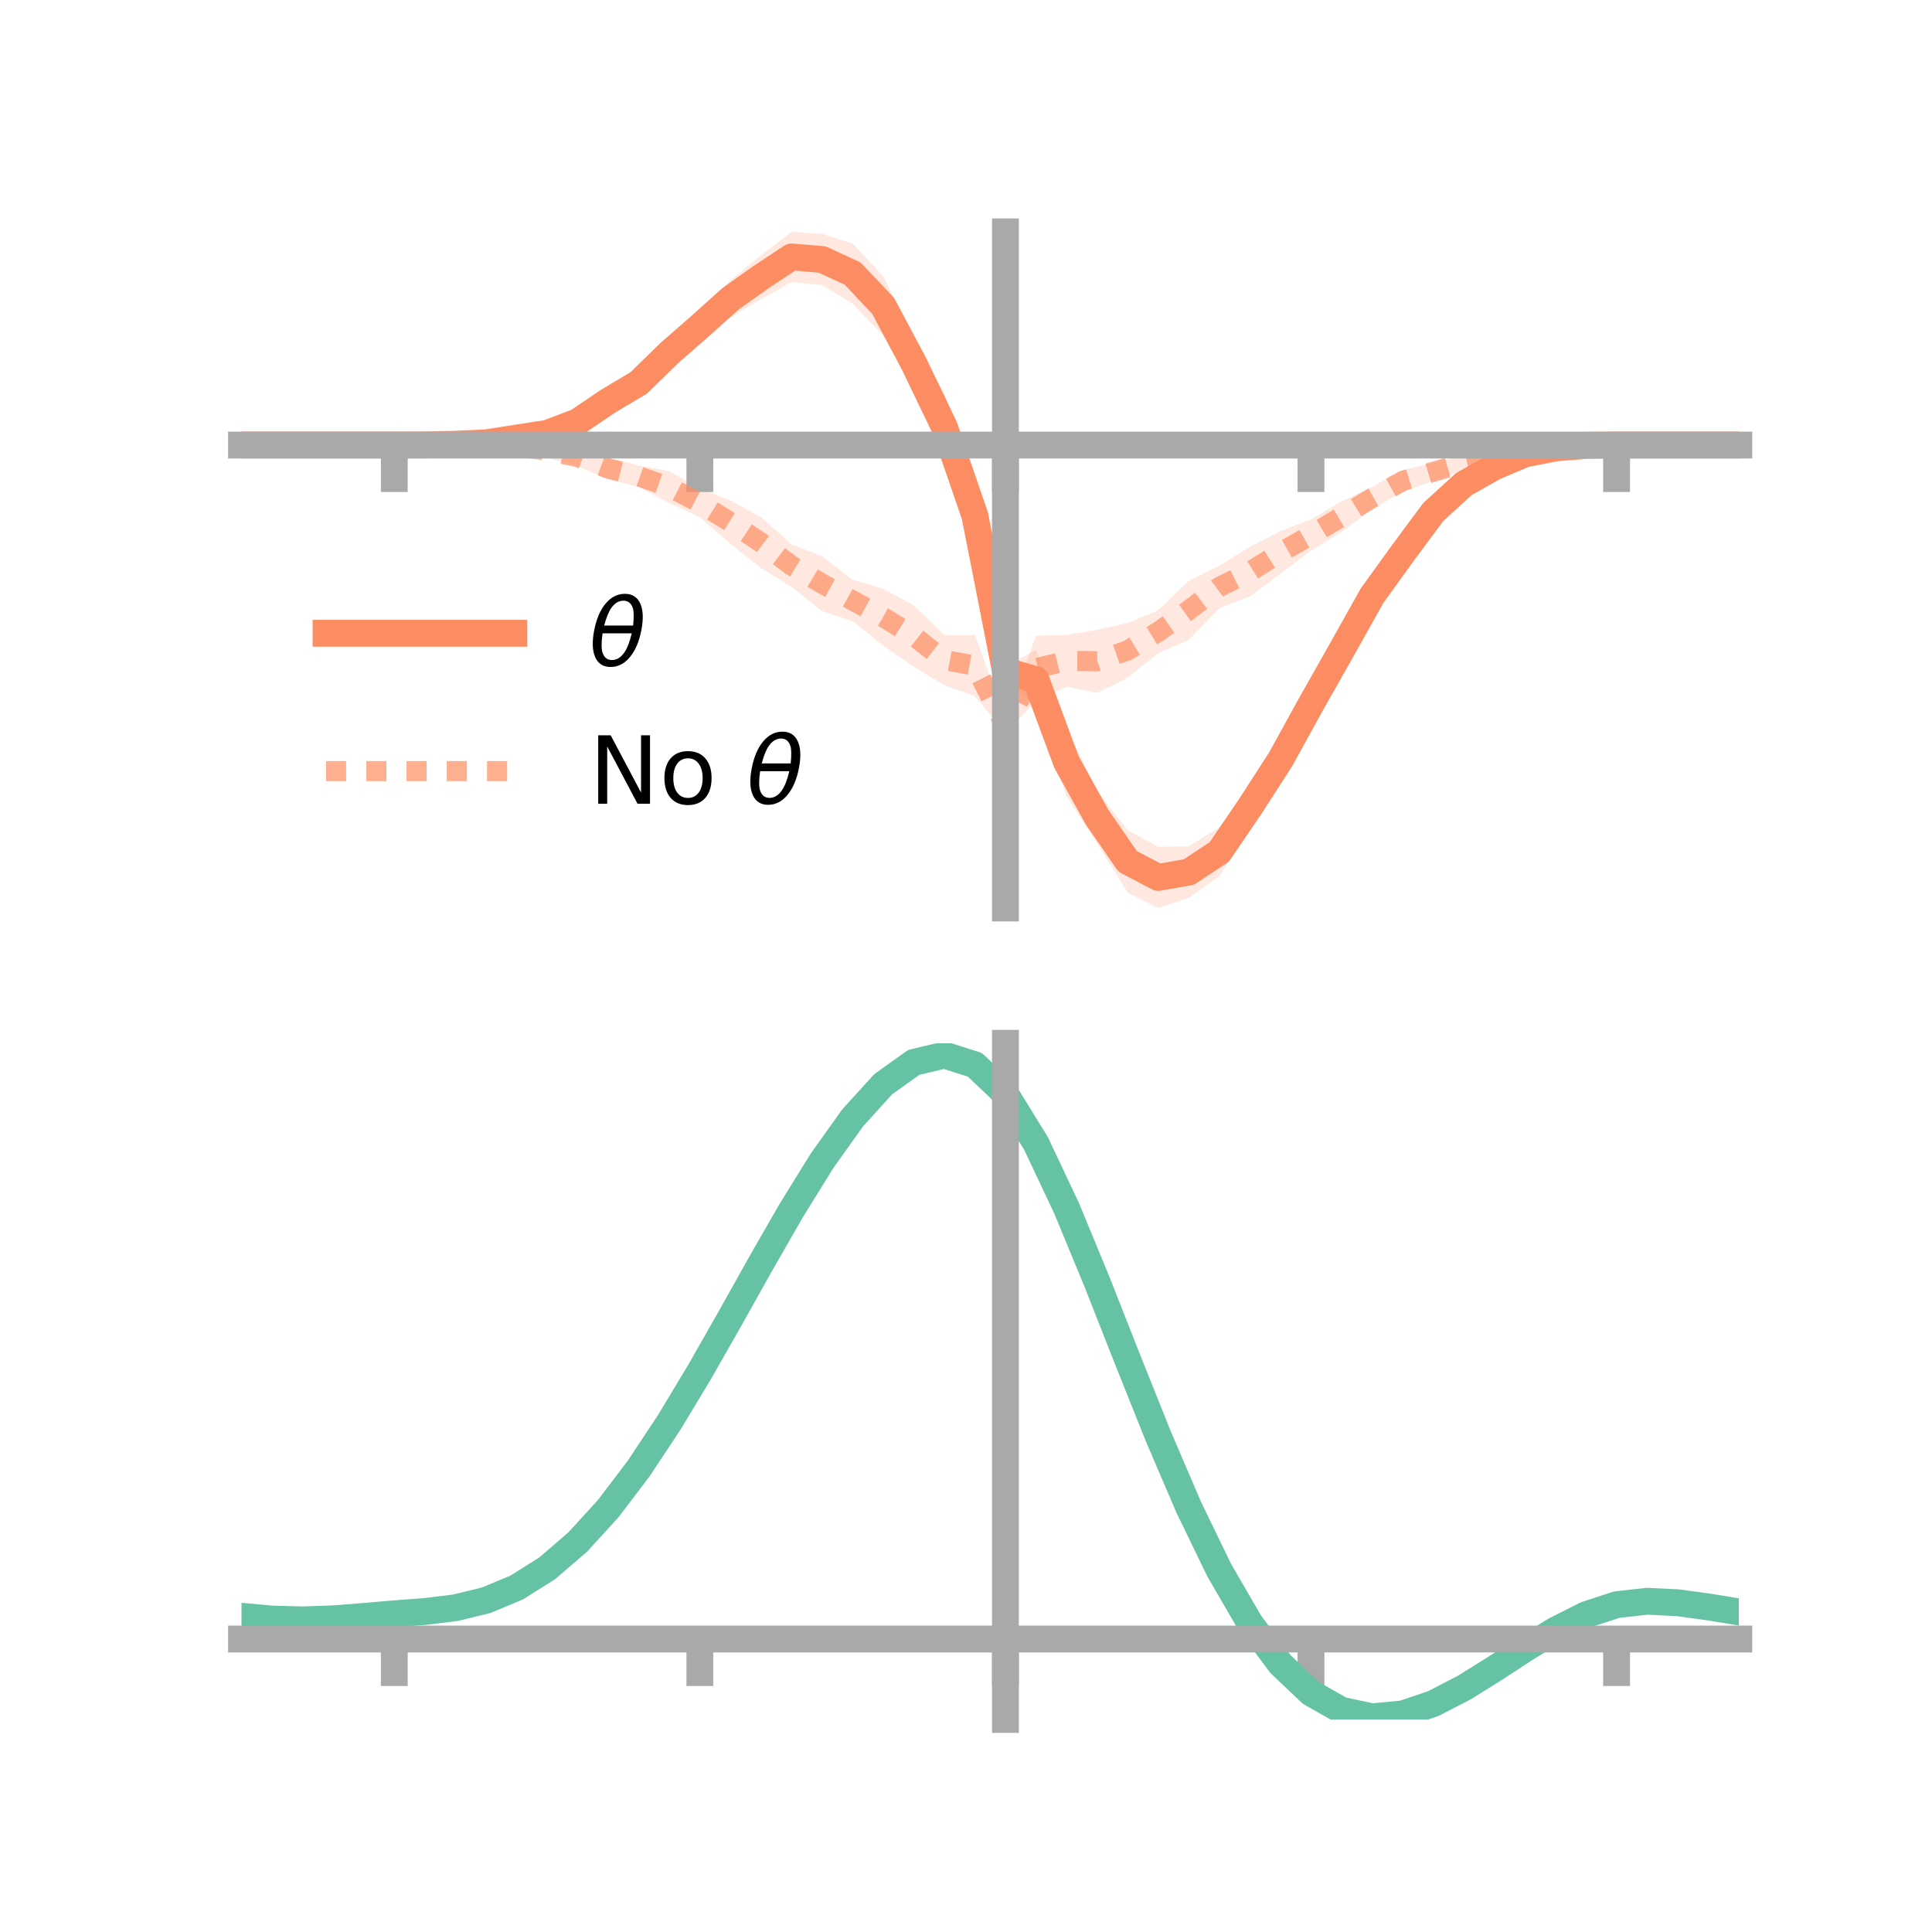 <?xml version="1.0" encoding="utf-8" standalone="no"?>
<!DOCTYPE svg PUBLIC "-//W3C//DTD SVG 1.1//EN"
  "http://www.w3.org/Graphics/SVG/1.1/DTD/svg11.dtd">
<!-- Created with matplotlib (https://matplotlib.org/) -->
<svg height="144pt" version="1.1" viewBox="0 0 144 144" width="144pt" xmlns="http://www.w3.org/2000/svg" xmlns:xlink="http://www.w3.org/1999/xlink">
 <defs>
  <style type="text/css">*{stroke-linecap:butt;stroke-linejoin:round;}</style>
 </defs>
 <g id="figure_1">
  <g id="patch_1">
   <path d="M 0 144 
L 144 144 
L 144 0 
L 0 0 
z
" style="fill:none;"/>
  </g>
  <g id="axes_1">
   <g id="patch_2">
    <path d="M 18 67.68 
L 129.6 67.68 
L 129.6 17.28 
L 18 17.28 
z
" style="fill:none;"/>
   </g>
   <g id="PolyCollection_1">
    <path clip-path="url(#p937e60c4a6)" d="M 18 33.171 
L 18 33.171 
L 20.278 33.171 
L 22.555 33.171 
L 24.833 33.171 
L 27.11 33.171 
L 29.388 33.171 
L 31.665 33.127 
L 33.943 32.983 
L 36.22 32.742 
L 38.498 32.314 
L 40.776 31.752 
L 43.053 30.811 
L 45.331 29.134 
L 47.608 27.641 
L 49.886 25.23 
L 52.163 23.163 
L 54.441 20.898 
L 56.718 19.022 
L 58.996 17.28 
L 61.273 17.432 
L 63.551 18.156 
L 65.829 20.589 
L 68.106 25.265 
L 70.384 29.343 
L 72.661 36.123 
L 74.939 49.64 
L 77.216 48.462 
L 79.494 54.277 
L 81.771 58.953 
L 84.049 61.88 
L 86.327 63.12 
L 88.604 63.087 
L 90.882 61.687 
L 93.159 58.463 
L 95.437 55.16 
L 97.714 51.273 
L 99.992 47.289 
L 102.269 43.539 
L 104.547 40.453 
L 106.824 37.501 
L 109.102 35.479 
L 111.38 34.465 
L 113.657 33.584 
L 115.935 33.256 
L 118.212 33.161 
L 120.49 33.171 
L 122.767 33.171 
L 125.045 33.171 
L 127.322 33.171 
L 129.6 33.171 
L 129.6 33.171 
L 129.6 33.171 
L 127.322 33.171 
L 125.045 33.171 
L 122.767 33.171 
L 120.49 33.171 
L 118.212 33.236 
L 115.935 33.512 
L 113.657 34.087 
L 111.38 35.132 
L 109.102 36.689 
L 106.824 38.832 
L 104.547 42.023 
L 102.269 45.251 
L 99.992 49.626 
L 97.714 53.696 
L 95.437 58.078 
L 93.159 61.831 
L 90.882 65.302 
L 88.604 66.914 
L 86.327 67.68 
L 84.049 66.527 
L 81.771 62.864 
L 79.494 59.345 
L 77.216 52.869 
L 74.939 50.364 
L 72.661 40.741 
L 70.384 34.29 
L 68.106 28.9 
L 65.829 25.013 
L 63.551 22.625 
L 61.273 21.252 
L 58.996 21.017 
L 56.718 22.297 
L 54.441 23.654 
L 52.163 25.487 
L 49.886 27.399 
L 47.608 29.436 
L 45.331 30.658 
L 43.053 32.062 
L 40.776 32.855 
L 38.498 32.991 
L 36.22 33.269 
L 33.943 33.237 
L 31.665 33.203 
L 29.388 33.171 
L 27.11 33.171 
L 24.833 33.171 
L 22.555 33.171 
L 20.278 33.171 
L 18 33.171 
z
" style="fill:#fc8d62;fill-opacity:0.2;"/>
   </g>
   <g id="PolyCollection_2">
    <path clip-path="url(#p937e60c4a6)" d="M 18 33.171 
L 18 33.171 
L 20.278 33.171 
L 22.555 33.171 
L 24.833 33.171 
L 27.11 33.171 
L 29.388 33.171 
L 31.665 33.104 
L 33.943 33.048 
L 36.22 32.949 
L 38.498 32.825 
L 40.776 33.022 
L 43.053 33.421 
L 45.331 34.103 
L 47.608 34.69 
L 49.886 35.119 
L 52.163 36.432 
L 54.441 37.307 
L 56.718 38.543 
L 58.996 40.569 
L 61.273 41.464 
L 63.551 43.215 
L 65.829 43.883 
L 68.106 45.11 
L 70.384 47.332 
L 72.661 47.332 
L 74.939 53.631 
L 77.216 47.386 
L 79.494 47.325 
L 81.771 46.937 
L 84.049 46.435 
L 86.327 45.494 
L 88.604 43.281 
L 90.882 42.166 
L 93.159 40.759 
L 95.437 39.592 
L 97.714 38.708 
L 99.992 37.372 
L 102.269 36.285 
L 104.547 35.043 
L 106.824 34.489 
L 109.102 33.939 
L 111.38 33.556 
L 113.657 33.241 
L 115.935 33.154 
L 118.212 33.142 
L 120.49 33.171 
L 122.767 33.171 
L 125.045 33.171 
L 127.322 33.171 
L 129.6 33.171 
L 129.6 33.171 
L 129.6 33.171 
L 127.322 33.171 
L 125.045 33.171 
L 122.767 33.171 
L 120.49 33.172 
L 118.212 33.262 
L 115.935 33.412 
L 113.657 33.82 
L 111.38 34.461 
L 109.102 35.06 
L 106.824 35.849 
L 104.547 36.651 
L 102.269 37.943 
L 99.992 39.651 
L 97.714 41.045 
L 95.437 42.759 
L 93.159 44.452 
L 90.882 45.331 
L 88.604 47.676 
L 86.327 48.689 
L 84.049 50.514 
L 81.771 51.637 
L 79.494 51.184 
L 77.216 52.238 
L 74.939 54.641 
L 72.661 51.888 
L 70.384 51.063 
L 68.106 49.703 
L 65.829 48.116 
L 63.551 46.303 
L 61.273 45.543 
L 58.996 43.75 
L 56.718 42.334 
L 54.441 40.542 
L 52.163 38.56 
L 49.886 37.49 
L 47.608 36.301 
L 45.331 35.735 
L 43.053 34.72 
L 40.776 34.139 
L 38.498 33.723 
L 36.22 33.491 
L 33.943 33.309 
L 31.665 33.216 
L 29.388 33.171 
L 27.11 33.171 
L 24.833 33.171 
L 22.555 33.171 
L 20.278 33.171 
L 18 33.171 
z
" style="fill:#fc8d62;fill-opacity:0.2;"/>
   </g>
   <g id="matplotlib.axis_1">
    <g id="xtick_1">
     <g id="line2d_1">
      <defs>
       <path d="M 0 0 
L 0 3.5 
" id="m3e5b0dccc2" style="stroke:#a9a9a9;stroke-width:2;"/>
      </defs>
      <g>
       <use style="fill:#a9a9a9;stroke:#a9a9a9;stroke-width:2;" x="29.388" xlink:href="#m3e5b0dccc2" y="33.171"/>
      </g>
     </g>
    </g>
    <g id="xtick_2">
     <g id="line2d_2">
      <g>
       <use style="fill:#a9a9a9;stroke:#a9a9a9;stroke-width:2;" x="52.163" xlink:href="#m3e5b0dccc2" y="33.171"/>
      </g>
     </g>
    </g>
    <g id="xtick_3">
     <g id="line2d_3">
      <g>
       <use style="fill:#a9a9a9;stroke:#a9a9a9;stroke-width:2;" x="74.939" xlink:href="#m3e5b0dccc2" y="33.171"/>
      </g>
     </g>
    </g>
    <g id="xtick_4">
     <g id="line2d_4">
      <g>
       <use style="fill:#a9a9a9;stroke:#a9a9a9;stroke-width:2;" x="97.714" xlink:href="#m3e5b0dccc2" y="33.171"/>
      </g>
     </g>
    </g>
    <g id="xtick_5">
     <g id="line2d_5">
      <g>
       <use style="fill:#a9a9a9;stroke:#a9a9a9;stroke-width:2;" x="120.49" xlink:href="#m3e5b0dccc2" y="33.171"/>
      </g>
     </g>
    </g>
   </g>
   <g id="matplotlib.axis_2"/>
   <g id="line2d_6">
    <path clip-path="url(#p937e60c4a6)" d="M 18 33.171 
L 20.278 33.171 
L 22.555 33.171 
L 24.833 33.171 
L 27.11 33.171 
L 29.388 33.171 
L 31.665 33.165 
L 33.943 33.11 
L 36.22 33.006 
L 38.498 32.652 
L 40.776 32.303 
L 43.053 31.437 
L 45.331 29.896 
L 47.608 28.539 
L 49.886 26.314 
L 52.163 24.325 
L 54.441 22.276 
L 56.718 20.659 
L 58.996 19.149 
L 61.273 19.342 
L 63.551 20.39 
L 65.829 22.801 
L 68.106 27.082 
L 70.384 31.817 
L 72.661 38.432 
L 74.939 50.002 
L 77.216 50.665 
L 79.494 56.811 
L 81.771 60.908 
L 84.049 64.204 
L 86.327 65.4 
L 88.604 65.001 
L 90.882 63.494 
L 93.159 60.147 
L 95.437 56.619 
L 97.714 52.485 
L 99.992 48.457 
L 102.269 44.395 
L 104.547 41.238 
L 106.824 38.167 
L 109.102 36.084 
L 111.38 34.798 
L 113.657 33.835 
L 115.935 33.384 
L 118.212 33.198 
L 120.49 33.171 
L 122.767 33.171 
L 125.045 33.171 
L 127.322 33.171 
L 129.6 33.171 
" style="fill:none;stroke:#fc8d62;stroke-linecap:square;stroke-width:2;"/>
   </g>
   <g id="line2d_7">
    <path clip-path="url(#p937e60c4a6)" d="M 18 33.171 
L 20.278 33.171 
L 22.555 33.171 
L 24.833 33.171 
L 27.11 33.171 
L 29.388 33.171 
L 31.665 33.16 
L 33.943 33.179 
L 36.22 33.22 
L 38.498 33.274 
L 40.776 33.58 
L 43.053 34.07 
L 45.331 34.919 
L 47.608 35.495 
L 49.886 36.304 
L 52.163 37.496 
L 54.441 38.925 
L 56.718 40.438 
L 58.996 42.159 
L 61.273 43.504 
L 63.551 44.759 
L 65.829 45.999 
L 68.106 47.407 
L 70.384 49.197 
L 72.661 49.61 
L 74.939 54.136 
L 77.216 49.812 
L 79.494 49.254 
L 81.771 49.287 
L 84.049 48.475 
L 86.327 47.091 
L 88.604 45.478 
L 90.882 43.748 
L 93.159 42.606 
L 95.437 41.176 
L 97.714 39.877 
L 99.992 38.512 
L 102.269 37.114 
L 104.547 35.847 
L 106.824 35.169 
L 109.102 34.5 
L 111.38 34.008 
L 113.657 33.531 
L 115.935 33.283 
L 118.212 33.202 
L 120.49 33.171 
L 122.767 33.171 
L 125.045 33.171 
L 127.322 33.171 
L 129.6 33.171 
" style="fill:none;stroke:#fc8d62;stroke-dasharray:1.5,1.5;stroke-dashoffset:0;stroke-opacity:0.7;stroke-width:1.5;"/>
   </g>
   <g id="patch_3">
    <path d="M 74.939 67.68 
L 74.939 17.28 
" style="fill:none;stroke:#a9a9a9;stroke-linecap:square;stroke-linejoin:miter;stroke-width:2;"/>
   </g>
   <g id="patch_4">
    <path d="M 129.6 67.68 
L 129.6 17.28 
" style="fill:none;"/>
   </g>
   <g id="patch_5">
    <path d="M 18 33.171 
L 129.6 33.171 
" style="fill:none;stroke:#a9a9a9;stroke-linecap:square;stroke-linejoin:miter;stroke-width:2;"/>
   </g>
   <g id="patch_6">
    <path d="M 18 17.28 
L 129.6 17.28 
" style="fill:none;"/>
   </g>
   <g id="legend_1">
    <g id="line2d_8">
     <path d="M 24.3 47.2 
L 38.3 47.2 
" style="fill:none;stroke:#fc8d62;stroke-linecap:square;stroke-width:2;"/>
    </g>
    <g id="line2d_9"/>
    <g id="text_1">
     <!-- $\theta$ -->
     <g transform="translate(43.9 49.65)scale(0.07 -0.07)">
      <defs>
       <path d="M 45.516 34.672 
L 14.453 34.672 
Q 12.359 20.062 14.5 13.875 
Q 17.188 6.25 24.469 6.25 
Q 31.781 6.25 37.359 13.922 
Q 42.234 20.656 45.516 34.672 
z
M 47.016 42.969 
Q 48.344 56.844 46.625 61.719 
Q 43.953 69.438 36.766 69.438 
Q 29.297 69.438 23.828 61.812 
Q 19.531 55.672 16.156 42.969 
z
M 38.188 76.766 
Q 49.906 76.766 54.594 66.406 
Q 59.281 56.109 55.719 37.844 
Q 52.203 19.625 43.453 9.281 
Q 34.766 -1.125 23.047 -1.125 
Q 11.281 -1.125 6.641 9.281 
Q 2 19.625 5.516 37.844 
Q 9.078 56.109 17.719 66.406 
Q 26.422 76.766 38.188 76.766 
z
" id="DejaVuSans-Oblique-952"/>
      </defs>
      <use transform="translate(0 0.234)" xlink:href="#DejaVuSans-Oblique-952"/>
     </g>
    </g>
    <g id="line2d_10">
     <path d="M 24.3 57.474 
L 38.3 57.474 
" style="fill:none;stroke:#fc8d62;stroke-dasharray:1.5,1.5;stroke-dashoffset:0;stroke-opacity:0.7;stroke-width:1.5;"/>
    </g>
    <g id="line2d_11"/>
    <g id="text_2">
     <!-- No $\theta$ -->
     <g transform="translate(43.9 59.924)scale(0.07 -0.07)">
      <defs>
       <path d="M 9.812 72.906 
L 23.094 72.906 
L 55.422 11.922 
L 55.422 72.906 
L 64.984 72.906 
L 64.984 0 
L 51.703 0 
L 19.391 60.984 
L 19.391 0 
L 9.812 0 
z
" id="DejaVuSans-78"/>
       <path d="M 30.609 48.391 
Q 23.391 48.391 19.188 42.75 
Q 14.984 37.109 14.984 27.297 
Q 14.984 17.484 19.156 11.844 
Q 23.344 6.203 30.609 6.203 
Q 37.797 6.203 41.984 11.859 
Q 46.188 17.531 46.188 27.297 
Q 46.188 37.016 41.984 42.703 
Q 37.797 48.391 30.609 48.391 
z
M 30.609 56 
Q 42.328 56 49.016 48.375 
Q 55.719 40.766 55.719 27.297 
Q 55.719 13.875 49.016 6.219 
Q 42.328 -1.422 30.609 -1.422 
Q 18.844 -1.422 12.172 6.219 
Q 5.516 13.875 5.516 27.297 
Q 5.516 40.766 12.172 48.375 
Q 18.844 56 30.609 56 
z
" id="DejaVuSans-111"/>
       <path id="DejaVuSans-32"/>
      </defs>
      <use transform="translate(0 0.234)" xlink:href="#DejaVuSans-78"/>
      <use transform="translate(74.805 0.234)" xlink:href="#DejaVuSans-111"/>
      <use transform="translate(135.986 0.234)" xlink:href="#DejaVuSans-32"/>
      <use transform="translate(167.773 0.234)" xlink:href="#DejaVuSans-Oblique-952"/>
     </g>
    </g>
   </g>
  </g>
  <g id="axes_2">
   <g id="patch_7">
    <path d="M 18 128.16 
L 129.6 128.16 
L 129.6 77.76 
L 18 77.76 
z
" style="fill:none;"/>
   </g>
   <g id="PolyCollection_3">
    <path clip-path="url(#pca7e8359e2)" d="M 18 120.506 
L 18 120.429 
L 20.278 120.646 
L 22.555 120.706 
L 24.833 120.619 
L 27.11 120.433 
L 29.388 120.228 
L 31.665 120.053 
L 33.943 119.768 
L 36.22 119.211 
L 38.498 118.253 
L 40.776 116.803 
L 43.053 114.81 
L 45.331 112.265 
L 47.608 109.2 
L 49.886 105.683 
L 52.163 101.816 
L 54.441 97.727 
L 56.718 93.572 
L 58.996 89.525 
L 61.273 85.775 
L 63.551 82.521 
L 65.829 79.966 
L 68.106 78.313 
L 70.384 77.76 
L 72.661 78.496 
L 74.939 80.691 
L 77.216 84.436 
L 79.494 89.327 
L 81.771 94.915 
L 84.049 100.781 
L 86.327 106.559 
L 88.604 111.948 
L 90.882 116.715 
L 93.159 120.695 
L 95.437 123.791 
L 97.714 125.973 
L 99.992 127.27 
L 102.269 127.759 
L 104.547 127.554 
L 106.824 126.795 
L 109.102 125.638 
L 111.38 124.244 
L 113.657 122.779 
L 115.935 121.401 
L 118.212 120.266 
L 120.49 119.524 
L 122.767 119.27 
L 125.045 119.386 
L 127.322 119.707 
L 129.6 120.091 
L 129.6 120.193 
L 129.6 120.193 
L 127.322 119.833 
L 125.045 119.532 
L 122.767 119.427 
L 120.49 119.685 
L 118.212 120.435 
L 115.935 121.595 
L 113.657 123.013 
L 111.38 124.527 
L 109.102 125.965 
L 106.824 127.159 
L 104.547 127.942 
L 102.269 128.16 
L 99.992 127.681 
L 97.714 126.404 
L 95.437 124.266 
L 93.159 121.248 
L 90.882 117.381 
L 88.604 112.754 
L 86.327 107.523 
L 84.049 101.909 
L 81.771 96.206 
L 79.494 90.768 
L 77.216 86.006 
L 74.939 82.362 
L 72.661 80.231 
L 70.384 79.519 
L 68.106 80.057 
L 65.829 81.656 
L 63.551 84.12 
L 61.273 87.253 
L 58.996 90.856 
L 56.718 94.739 
L 54.441 98.719 
L 52.163 102.632 
L 49.886 106.33 
L 47.608 109.693 
L 45.331 112.628 
L 43.053 115.072 
L 40.776 116.998 
L 38.498 118.41 
L 36.22 119.35 
L 33.943 119.898 
L 31.665 120.174 
L 29.388 120.338 
L 27.11 120.528 
L 24.833 120.695 
L 22.555 120.767 
L 20.278 120.706 
L 18 120.506 
z
" style="fill:#66c2a5;fill-opacity:0.2;"/>
   </g>
   <g id="matplotlib.axis_3">
    <g id="xtick_6">
     <g id="line2d_12">
      <g>
       <use style="fill:#a9a9a9;stroke:#a9a9a9;stroke-width:2;" x="29.388" xlink:href="#m3e5b0dccc2" y="122.163"/>
      </g>
     </g>
    </g>
    <g id="xtick_7">
     <g id="line2d_13">
      <g>
       <use style="fill:#a9a9a9;stroke:#a9a9a9;stroke-width:2;" x="52.163" xlink:href="#m3e5b0dccc2" y="122.163"/>
      </g>
     </g>
    </g>
    <g id="xtick_8">
     <g id="line2d_14">
      <g>
       <use style="fill:#a9a9a9;stroke:#a9a9a9;stroke-width:2;" x="74.939" xlink:href="#m3e5b0dccc2" y="122.163"/>
      </g>
     </g>
    </g>
    <g id="xtick_9">
     <g id="line2d_15">
      <g>
       <use style="fill:#a9a9a9;stroke:#a9a9a9;stroke-width:2;" x="97.714" xlink:href="#m3e5b0dccc2" y="122.163"/>
      </g>
     </g>
    </g>
    <g id="xtick_10">
     <g id="line2d_16">
      <g>
       <use style="fill:#a9a9a9;stroke:#a9a9a9;stroke-width:2;" x="120.49" xlink:href="#m3e5b0dccc2" y="122.163"/>
      </g>
     </g>
    </g>
   </g>
   <g id="matplotlib.axis_4"/>
   <g id="line2d_17">
    <path clip-path="url(#pca7e8359e2)" d="M 18 120.467 
L 20.278 120.676 
L 22.555 120.736 
L 24.833 120.657 
L 27.11 120.48 
L 29.388 120.283 
L 31.665 120.114 
L 33.943 119.833 
L 36.22 119.28 
L 38.498 118.331 
L 40.776 116.9 
L 43.053 114.941 
L 45.331 112.446 
L 47.608 109.447 
L 49.886 106.007 
L 52.163 102.224 
L 54.441 98.223 
L 56.718 94.155 
L 58.996 90.19 
L 61.273 86.514 
L 63.551 83.32 
L 65.829 80.811 
L 68.106 79.185 
L 70.384 78.64 
L 72.661 79.363 
L 74.939 81.526 
L 77.216 85.221 
L 79.494 90.047 
L 81.771 95.56 
L 84.049 101.345 
L 86.327 107.041 
L 88.604 112.351 
L 90.882 117.048 
L 93.159 120.971 
L 95.437 124.029 
L 97.714 126.189 
L 99.992 127.476 
L 102.269 127.959 
L 104.547 127.748 
L 106.824 126.977 
L 109.102 125.801 
L 111.38 124.385 
L 113.657 122.896 
L 115.935 121.498 
L 118.212 120.351 
L 120.49 119.604 
L 122.767 119.349 
L 125.045 119.459 
L 127.322 119.77 
L 129.6 120.142 
" style="fill:none;stroke:#66c2a5;stroke-linecap:square;stroke-width:2;"/>
   </g>
   <g id="patch_8">
    <path d="M 74.939 128.16 
L 74.939 77.76 
" style="fill:none;stroke:#a9a9a9;stroke-linecap:square;stroke-linejoin:miter;stroke-width:2;"/>
   </g>
   <g id="patch_9">
    <path d="M 129.6 128.16 
L 129.6 77.76 
" style="fill:none;"/>
   </g>
   <g id="patch_10">
    <path d="M 18 122.163 
L 129.6 122.163 
" style="fill:none;stroke:#a9a9a9;stroke-linecap:square;stroke-linejoin:miter;stroke-width:2;"/>
   </g>
   <g id="patch_11">
    <path d="M 18 77.76 
L 129.6 77.76 
" style="fill:none;"/>
   </g>
  </g>
 </g>
 <defs>
  <clipPath id="p937e60c4a6">
   <rect height="50.4" width="111.6" x="18" y="17.28"/>
  </clipPath>
  <clipPath id="pca7e8359e2">
   <rect height="50.4" width="111.6" x="18" y="77.76"/>
  </clipPath>
 </defs>
</svg>
